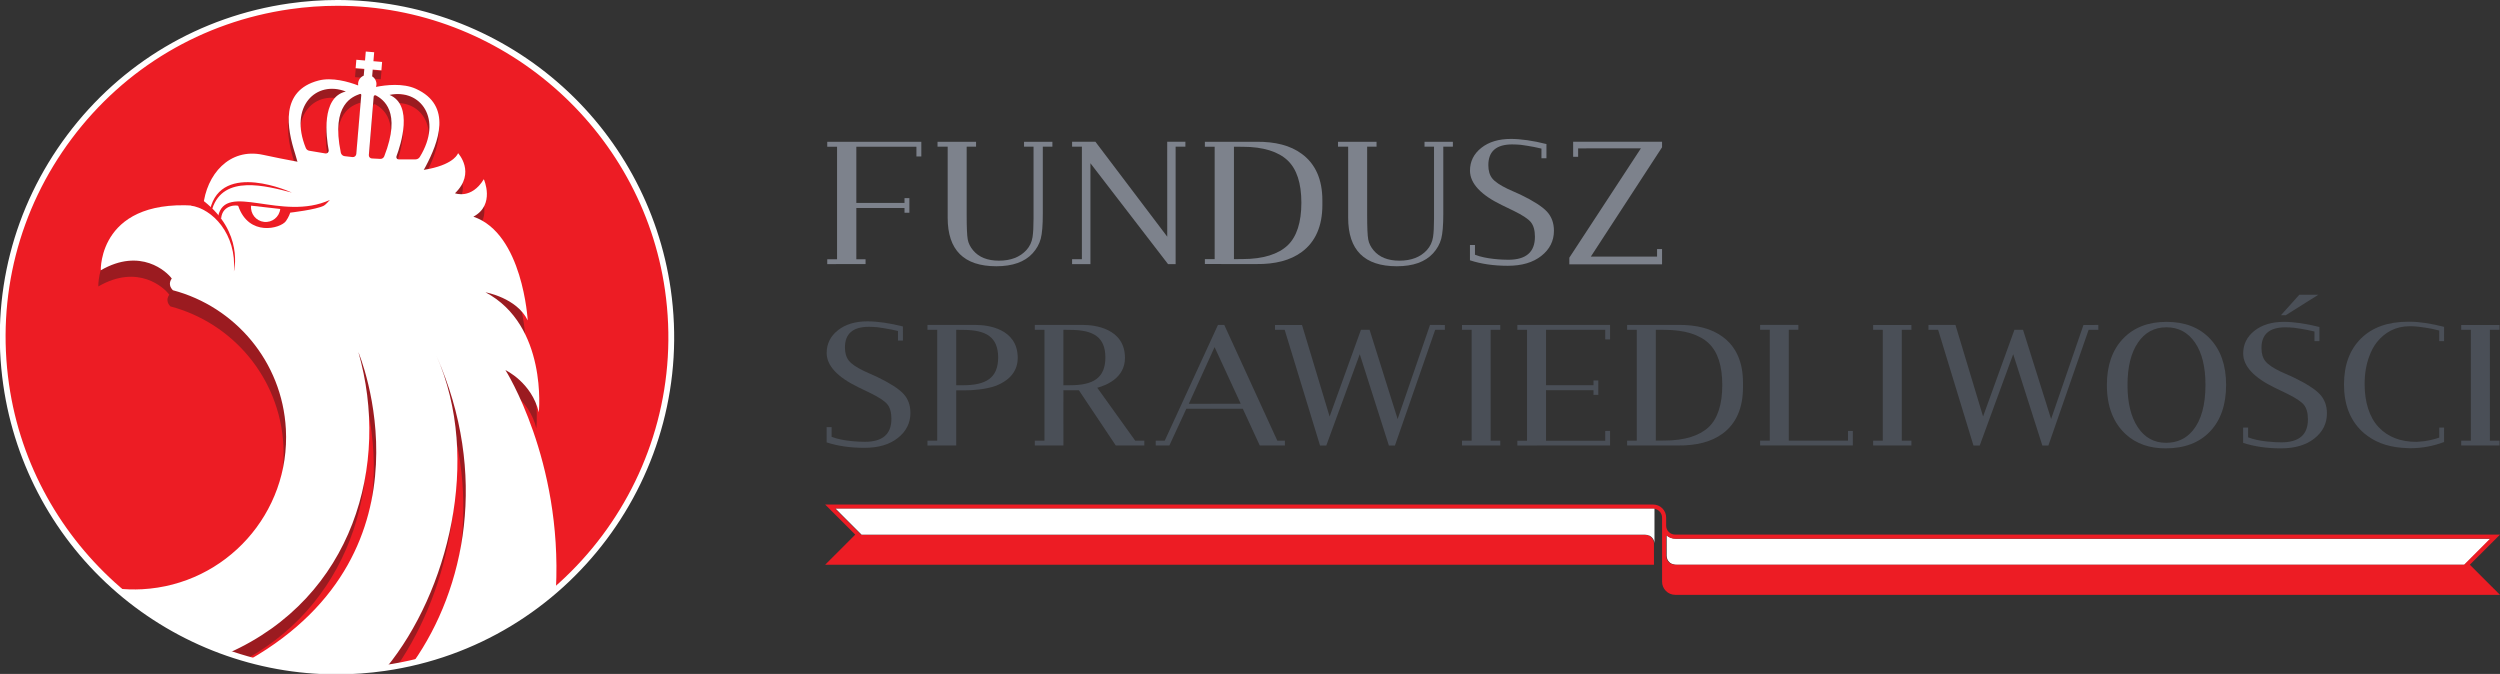 <?xml version="1.0" encoding="UTF-8" standalone="no"?>
<svg
   xmlns:dc="http://purl.org/dc/elements/1.1/"
   xmlns:cc="http://creativecommons.org/ns#"
   xmlns:rdf="http://www.w3.org/1999/02/22-rdf-syntax-ns#"
   xmlns:svg="http://www.w3.org/2000/svg"
   xmlns="http://www.w3.org/2000/svg"
   id="svg8"
   version="1.1"
   viewBox="0 0 193.895 52.271"
   height="52.271mm"
   width="193.895mm">
  <rect x="0" y="0" width="193.895" height="52.271" fill="#333333" stroke="none"/>
  <defs
     id="defs2">
    <clipPath
       clipPathUnits="userSpaceOnUse"
       id="clipPath3873">
      <path
         d="M 0,595.276 H 595.276 V 0 H 0 Z"
         id="path3871" />
    </clipPath>
  </defs>
  <g
     transform="translate(35.787,-112.134)"
     id="layer1">
    <g
       transform="translate(-43.845,-12.096)"
       id="layer1-3">
      <g
         transform="matrix(0.353,0,0,-0.353,59.838,146.683)"
         id="g3875">
        <path
           id="path3877"
           style="fill:#ed1c24;fill-opacity:1;fill-rule:nonzero;stroke:none"
           d="m 0,0 c 5.764,-40.147 -22.108,-77.367 -62.256,-83.131 -40.146,-5.763 -77.365,22.109 -83.13,62.256 -5.764,40.147 22.109,77.367 62.256,83.131 C -42.983,68.02 -5.765,40.147 0,0" />
      </g>
      <g
         transform="matrix(0.353,0,0,-0.353,49.656,157.462)"
         id="g3879">
        <path
           id="path3881"
           style="fill:#9b1b20;fill-opacity:1;fill-rule:nonzero;stroke:none"
           d="m 0,0 c 0,0 1.983,19.097 -11.714,26.37 0,0 6.886,-1.216 9.278,-6.173 0,0 -1.067,19.111 -11.939,22.787 4.851,2.583 2.296,8.235 2.296,8.235 -2.742,-4.51 -6.336,-3.09 -6.336,-3.09 4.675,4.546 0.672,8.812 0.672,8.812 0,0 -2.569,-9.084 -42.846,-0.367 -7.409,1.603 -12.471,-4.352 -13.154,-11.334 -23.056,2.499 -22.497,-14.034 -22.497,-14.034 8.756,5.073 14.539,-0.319 15.6,-1.824 0,0 -1.083,-1.221 0.247,-2.561 13.632,-3.607 24.009,-15.65 24.82,-30.491 1.007,-18.433 -13.119,-34.191 -31.552,-35.199 -0.141,-0.008 -0.28,-0.008 -0.42,-0.014 7.147,-5.295 15.251,-9.29 23.935,-11.723 23.761,13.302 30.626,40.59 23.968,63.839 0,0 16.976,-40.365 -19.613,-64.93 8.275,-1.779 16.996,-2.152 25.863,-0.879 0.968,0.138 1.922,0.312 2.875,0.487 11.531,16.889 17.33,43.476 7.996,64.585 10.654,-24.093 6.989,-47.261 -2.44,-63.34 10.893,2.883 20.662,8.145 28.827,15.133 0.411,26.729 -11.202,44.99 -11.202,44.99 0,0 5.782,-2.717 7.336,-9.279" />
      </g>
      <g
         transform="matrix(0.353,0,0,-0.353,40.234,137.287)"
         id="g3883">
        <path
           id="path3885"
           style="fill:#9b1b20;fill-opacity:1;fill-rule:nonzero;stroke:none"
           d="m 0,0 -3.699,-0.001 c -0.356,0 -0.603,0.354 -0.478,0.687 0.946,2.524 3.77,11.256 -1.519,13.479 C 1.112,15.588 6.084,8.89 0.952,0.534 0.748,0.204 0.389,0 0,0 m -7.737,0.107 -1.861,0.098 c -0.386,0.021 -0.68,0.356 -0.648,0.742 l 1.058,12.838 c 0.021,0.249 0.292,0.392 0.507,0.267 1.491,-0.863 5.717,-3.423 1.814,-13.38 -0.139,-0.355 -0.488,-0.585 -0.87,-0.565 m -6.101,0.399 -1.729,0.198 c -0.414,0.047 -0.752,0.358 -0.836,0.766 -2.252,10.823 2.782,12.363 4.195,12.901 0.152,0.057 0.312,-0.062 0.298,-0.224 L -13.009,1.185 c -0.034,-0.42 -0.41,-0.728 -0.829,-0.679 m -5.977,0.8 -3.536,0.596 c -0.335,0.056 -0.615,0.285 -0.744,0.598 -3.736,9.134 2.294,14.952 8.789,12.412 -5.461,-1.285 -4.305,-9.997 -3.77,-12.856 0.083,-0.439 -0.298,-0.825 -0.739,-0.75 M 0.064,15.518 c -2.802,1.265 -6.517,0.844 -8.74,0.405 0.047,0.144 0.082,0.292 0.096,0.45 0.065,0.778 -0.325,1.483 -0.941,1.874 l 0.125,1.479 1.906,-0.161 0.155,1.845 -1.906,0.162 0.165,1.968 -1.845,0.155 -0.166,-1.968 -1.906,0.162 -0.156,-1.846 1.907,-0.161 -0.126,-1.48 c -0.674,-0.281 -1.176,-0.91 -1.242,-1.689 -0.013,-0.16 -0.003,-0.317 0.02,-0.47 -2.112,0.807 -5.727,1.861 -8.722,1.078 -8.511,-2.223 -6.905,-10.566 -5.122,-16.105 v 0.001 l 0.879,-3.051 c 17.131,-3.435 26.412,-2.23 26.412,-2.23 l 1.397,2.538 C 4.977,3.62 8.245,11.825 0.064,15.518" />
      </g>
      <g
         transform="matrix(0.353,0,0,-0.353,36.838,131.479)"
         id="g3887">
        <path
           id="path3889"
           style="fill:#9b1b20;fill-opacity:1;fill-rule:nonzero;stroke:none"
           d="m 0,0 c -0.047,-0.54 -0.521,-0.939 -1.061,-0.892 -0.538,0.046 -0.938,0.52 -0.891,1.059 0.046,0.539 0.52,0.939 1.058,0.892 C -0.354,1.013 0.046,0.539 0,0" />
      </g>
      <g
         transform="matrix(0.353,0,0,-0.353,40.282,136.591)"
         id="g3891">
        <path
           id="path3893"
           style="fill:#ffffff;fill-opacity:1;fill-rule:nonzero;stroke:none"
           d="m 0,0 -3.7,-0.001 c -0.356,0 -0.603,0.354 -0.478,0.686 0.947,2.525 3.77,11.256 -1.519,13.48 C 1.111,15.588 6.083,8.89 0.952,0.534 0.747,0.203 0.388,0 0,0 m -7.738,0.106 -1.861,0.099 c -0.386,0.021 -0.678,0.356 -0.647,0.741 l 1.058,12.839 c 0.02,0.249 0.292,0.392 0.506,0.267 1.491,-0.863 5.717,-3.423 1.816,-13.381 -0.141,-0.355 -0.49,-0.584 -0.872,-0.565 m -6.1,0.399 -1.729,0.198 c -0.415,0.048 -0.752,0.358 -0.837,0.766 -2.252,10.823 2.782,12.363 4.196,12.901 0.152,0.058 0.312,-0.061 0.298,-0.224 L -13.009,1.185 c -0.035,-0.421 -0.411,-0.728 -0.829,-0.68 m -5.978,0.801 -3.536,0.595 c -0.335,0.057 -0.614,0.285 -0.744,0.599 -3.736,9.134 2.295,14.952 8.789,12.412 -5.461,-1.286 -4.304,-9.997 -3.769,-12.856 0.082,-0.44 -0.299,-0.826 -0.74,-0.75 M 0.063,15.518 c -2.802,1.265 -6.517,0.844 -8.739,0.405 0.046,0.144 0.081,0.292 0.095,0.45 0.065,0.777 -0.325,1.482 -0.941,1.873 l 0.125,1.48 1.906,-0.161 0.155,1.845 -1.906,0.162 0.166,1.968 -1.845,0.155 -0.167,-1.968 -1.906,0.161 -0.155,-1.846 1.906,-0.16 -0.126,-1.481 c -0.674,-0.28 -1.176,-0.91 -1.24,-1.689 -0.015,-0.16 -0.004,-0.316 0.018,-0.47 -2.112,0.808 -5.727,1.862 -8.721,1.079 -8.512,-2.224 -6.905,-10.567 -5.123,-16.105 l 0.879,-3.051 C -8.424,-5.27 0.856,-4.064 0.856,-4.064 l 1.397,2.538 c 2.723,5.147 5.991,13.351 -2.19,17.044" />
      </g>
      <g
         transform="matrix(0.353,0,0,-0.353,36.885,130.784)"
         id="g3895">
        <path
           id="path3897"
           style="fill:#ffffff;fill-opacity:1;fill-rule:nonzero;stroke:none"
           d="m 0,0 c -0.047,-0.539 -0.521,-0.938 -1.06,-0.892 -0.539,0.046 -0.938,0.52 -0.892,1.059 0.046,0.54 0.52,0.939 1.059,0.892 C -0.354,1.013 0.046,0.539 0,0" />
      </g>
      <g
         transform="matrix(0.353,0,0,-0.353,49.847,156.208)"
         id="g3899">
        <path
           id="path3901"
           style="fill:#ffffff;fill-opacity:1;fill-rule:nonzero;stroke:none"
           d="m 0,0 c 0,0 1.983,19.097 -11.715,26.37 0,0 6.887,-1.216 9.279,-6.173 0,0 -1.067,19.11 -11.94,22.786 4.852,2.583 2.296,8.235 2.296,8.235 -2.742,-4.509 -6.335,-3.089 -6.335,-3.089 4.675,4.546 0.672,8.812 0.672,8.812 0,0 -2.569,-9.084 -42.846,-0.367 -7.41,1.603 -12.472,-4.353 -13.154,-11.335 -23.056,2.5 -22.497,-14.033 -22.497,-14.033 8.756,5.073 14.539,-0.32 15.6,-1.825 0,0 -1.083,-1.22 0.247,-2.56 13.632,-3.608 24.009,-15.65 24.82,-30.491 1.007,-18.433 -13.119,-34.192 -31.554,-35.199 -1.89,-0.104 -3.751,-0.042 -5.571,0.162 7.141,-6.237 15.46,-11.079 24.508,-14.19 27.447,12.22 35.615,41.451 28.547,66.13 0,0 18.245,-43.389 -23.878,-67.576 9.362,-2.533 19.378,-3.252 29.586,-1.786 0.156,0.023 0.307,0.055 0.463,0.078 13.431,16.439 21.052,45.701 10.951,68.547 11.59,-26.211 6.234,-51.325 -5.058,-67.41 11.927,2.788 22.576,8.407 31.34,16.029 C 5.203,-10.439 -7.336,9.279 -7.336,9.279 -7.336,9.279 -1.554,6.562 0,0" />
      </g>
      <g
         transform="matrix(0.353,0,0,-0.353,24.975,141.017)"
         id="g3903">
        <path
           id="path3905"
           style="fill:#ed1c24;fill-opacity:1;fill-rule:nonzero;stroke:none"
           d="m 0,0 c 1.558,7.75 13.995,-1.233 24.556,3.633 0,0 -0.91,-1.05 -1.312,-1.262 -1.671,-0.883 -7.401,-1.536 -7.401,-1.536 0,0 -0.276,-0.922 -0.948,-1.859 C 13.716,-2.666 6.733,-4.493 4.421,2.309 4.358,2.495 0.945,2.754 0.659,-0.456 Z" />
      </g>
      <g
         transform="matrix(0.353,0,0,-0.353,28.536,141.439)"
         id="g3907">
        <path
           id="path3909"
           style="fill:#ffffff;fill-opacity:1;fill-rule:nonzero;stroke:none"
           d="M 0,0 C 1.769,-0.2 3.365,1.072 3.564,2.841 L -2.841,3.564 C -3.041,1.795 -1.77,0.2 0,0" />
      </g>
      <g
         transform="matrix(0.353,0,0,-0.353,22.841,140.174)"
         id="g3911">
        <path
           id="path3913"
           style="fill:#ed1c24;fill-opacity:1;fill-rule:nonzero;stroke:none"
           d="m 0,0 c 4.778,-0.664 10.146,-6.245 9.516,-14.473 0,0 2.277,8.589 -6.708,15.531 z" />
      </g>
      <g
         transform="matrix(0.353,0,0,-0.353,24.527,140.407)"
         id="g3915">
        <path
           id="path3917"
           style="fill:#ed1c24;fill-opacity:1;fill-rule:nonzero;stroke:none"
           d="m 0,0 c 2.442,7.529 11.818,4.986 17.473,3.514 0,0 -15.478,7.129 -17.981,-3.762 z" />
      </g>
      <g
         transform="matrix(0.353,0,0,-0.353,34.228,124.679)"
         id="g3919">
        <path
           id="path3921"
           style="fill:#ffffff;fill-opacity:1;fill-rule:nonzero;stroke:none"
           d="m 0,0 c -3.468,0 -6.979,-0.252 -10.438,-0.749 -19.249,-2.764 -36.27,-12.857 -47.926,-28.423 -11.657,-15.565 -16.555,-34.739 -13.79,-53.986 5.112,-35.612 36.053,-62.465 71.97,-62.465 3.467,0 6.98,0.252 10.439,0.749 39.735,5.705 67.422,42.674 61.716,82.409 C 66.858,-26.854 35.918,0 0,0 m -0.184,-146.896 c -17.644,0 -34.769,6.368 -48.219,17.931 -13.581,11.674 -22.463,27.878 -25.012,45.626 -2.812,19.585 2.172,39.093 14.032,54.929 11.861,15.838 29.179,26.109 48.764,28.921 3.517,0.505 7.092,0.762 10.619,0.762 17.646,0 34.771,-6.368 48.221,-17.931 13.579,-11.675 22.463,-27.878 25.009,-45.626 5.806,-40.43 -22.363,-78.046 -62.792,-83.85 -3.52,-0.506 -7.093,-0.762 -10.622,-0.762" />
      </g>
      <g
         transform="matrix(0.353,0,0,-0.353,124.417,149.81)"
         id="g3923">
        <path
           id="path3925"
           style="fill:#4a4f57;fill-opacity:1;fill-rule:nonzero;stroke:none"
           d="M 0,0 V 1.062 H -8.414 V 0 h 2.116 v -24.359 h -2.116 v -1.057 H 0 v 1.057 H -2.12 V 0" />
      </g>
      <g
         transform="matrix(0.353,0,0,-0.353,156.304,149.81)"
         id="g3927">
        <path
           id="path3929"
           style="fill:#4a4f57;fill-opacity:1;fill-rule:nonzero;stroke:none"
           d="M 0,0 V 1.062 H -8.414 V 0 h 2.12 v -24.359 h -2.12 v -1.057 H 0 v 1.057 H -2.12 V 0" />
      </g>
      <g
         transform="matrix(0.353,0,0,-0.353,201.915,149.81)"
         id="g3931">
        <path
           id="path3933"
           style="fill:#4a4f57;fill-opacity:1;fill-rule:nonzero;stroke:none"
           d="M 0,0 V 1.062 H -8.417 V 0 h 2.123 v -24.359 h -2.123 v -1.057 H 0 v 1.057 H -2.118 V 0" />
      </g>
      <g
         transform="matrix(0.353,0,0,-0.353,132.932,150.554)"
         id="g3935">
        <path
           id="path3937"
           style="fill:#4a4f57;fill-opacity:1;fill-rule:nonzero;stroke:none"
           d="M 0,0 V 3.177 L -20.372,3.18 V 2.111 h 2.122 v -24.368 h -2.122 v -1.055 L -0.005,-23.3 H 0 v 3.197 h -1.063 v -2.154 h -13.013 v 11.102 h 10.433 v -1.033 h 1.057 v 3.165 h -1.057 v -1.04 H -14.076 V 2.105 H -1.063 V 0" />
      </g>
      <g
         transform="matrix(0.353,0,0,-0.353,78.129,154.776)"
         id="g3939">
        <path
           id="path3941"
           style="fill:#4a4f57;fill-opacity:1;fill-rule:nonzero;stroke:none"
           d="m 0,0 c -1.025,1.108 -2.959,2.352 -5.811,3.73 l -2.833,1.273 c -1.655,0.796 -2.765,1.556 -3.336,2.267 -0.583,0.719 -0.877,1.688 -0.877,2.918 0,3.027 1.747,4.542 5.246,4.542 0.589,0 1.306,-0.036 1.788,-0.087 l 0.011,0.006 c 0,0 2.639,-0.343 4.605,-0.834 v -2.12 h 1.086 l -0.002,3.112 c -2.931,0.746 -5.665,1.124 -7.783,1.124 -2.678,0 -4.836,-0.652 -6.483,-1.952 -1.655,-1.311 -2.482,-2.975 -2.482,-4.992 0,-2.846 2.462,-5.362 6.971,-7.542 l 2.622,-1.27 c 1.909,-0.929 3.15,-1.749 3.734,-2.469 0.601,-0.727 0.896,-1.797 0.896,-3.202 0,-3.363 -1.939,-5.039 -5.823,-5.039 -1.198,0 -4.901,0.122 -7.318,1.097 v 2.132 h -1.094 v -3.359 c 2.458,-0.799 5.22,-1.194 8.293,-1.194 3.076,0 5.527,0.716 7.349,2.163 1.846,1.455 2.77,3.29 2.77,5.511 C 1.529,-2.496 1.017,-1.1 0,0" />
      </g>
      <g
         transform="matrix(0.353,0,0,-0.353,91.055,154.108)"
         id="g3943">
        <path
           id="path3945"
           style="fill:#4a4f57;fill-opacity:1;fill-rule:nonzero;stroke:none"
           d="M 0,0 H -1.478 V 12.185 L 0,12.16 c 5.143,0 7.73,-1.587 7.748,-6.057 V 6.098 C 7.73,1.635 5.143,0 0,0 M 14.296,-12.175 5.963,-0.554 c 1.833,0.495 6.085,2.085 6.085,6.557 0,6.548 -6.807,7.243 -9.132,7.243 L -7.761,13.25 v -1.065 h 2.121 v -24.36 h -2.121 v -1.056 l 6.287,-0.007 -0.004,12.129 h 3.405 l 8.106,-12.129 6.267,0.007 v 1.056" />
      </g>
      <g
         transform="matrix(0.353,0,0,-0.353,82.999,154.499)"
         id="g3947">
        <path
           id="path3949"
           style="fill:#4a4f57;fill-opacity:1;fill-rule:nonzero;stroke:none"
           d="M 0,0 H -0.292" />
      </g>
      <g
         transform="matrix(0.353,0,0,-0.353,85.474,151.955)"
         id="g3951">
        <path
           id="path3953"
           style="fill:#4a4f57;fill-opacity:1;fill-rule:nonzero;stroke:none"
           d="m 0,0 c -0.021,-4.469 -2.602,-6.103 -7.747,-6.103 h -1.47 V 6.082 l 1.47,-0.02 C -2.602,6.062 -0.021,4.472 0,0 M -4.823,7.144 H -15.531 V 6.082 h 2.142 v -24.363 h -2.142 v -1.06 l 6.314,0.007 v 12.122 h 2.201 c 0.924,0.003 4.081,0.09 6.595,1.022 2.028,0.804 4.718,2.525 4.718,6.093 0,6.546 -6.798,7.241 -9.12,7.241" />
      </g>
      <g
         transform="matrix(0.353,0,0,-0.353,100.26,155.549)"
         id="g3955">
        <path
           id="path3957"
           style="fill:#4a4f57;fill-opacity:1;fill-rule:nonzero;stroke:none"
           d="M 0,0 5.662,12.459 11.402,0.024 Z M 19.441,-8.091 7.789,17.334 H 6.404 L -5.284,-8.091 H -7.27 v -1.058 l 2.998,-0.005 3.73,8.075 h 12.405 l 3.722,-8.075 5.525,0.005 v 1.058" />
      </g>
      <g
         transform="matrix(0.353,0,0,-0.353,141.635,154.096)"
         id="g3959">
        <path
           id="path3961"
           style="fill:#4a4f57;fill-opacity:1;fill-rule:nonzero;stroke:none"
           d="m 0,0 v -0.002 c -0.007,-4.219 -0.998,-7.342 -2.981,-9.224 -1.984,-1.871 -5.229,-2.963 -9.721,-2.963 l -1.907,-0.016 v 24.35 l 1.907,-0.009 c 4.492,0 7.737,-1.079 9.721,-2.955 C -0.998,7.299 -0.007,4.25 0,0.038 V 0.016 Z m 0.102,10.593 c -2.479,1.837 -5.766,2.669 -9.861,2.627 l -11.148,-0.009 v -1.06 h 2.122 v -24.359 h -2.122 v -1.057 l 11.148,-0.006 c 4.095,-0.047 7.382,0.793 9.861,2.63 2.954,2.186 4.447,5.618 4.447,10.149 v 1.02 c 0,4.527 -1.493,7.884 -4.447,10.065" />
      </g>
      <g
         transform="matrix(0.353,0,0,-0.353,151.385,157.654)"
         id="g3963">
        <path
           id="path3965"
           style="fill:#4a4f57;fill-opacity:1;fill-rule:nonzero;stroke:none"
           d="m 0,0 v -2.127 h -13.011 v 24.363 h 2.105 v 1.062 h -8.401 v -1.062 h 2.123 V -2.127 h -2.123 v -1.06 H 1.057 V 0" />
      </g>
      <g
         transform="matrix(0.353,0,0,-0.353,197.615,157.395)"
         id="g3967">
        <path
           id="path3969"
           style="fill:#4a4f57;fill-opacity:1;fill-rule:nonzero;stroke:none"
           d="M 0,0 H -1.058 V -2.199 C -2.56,-2.7 -3.985,-2.995 -5.339,-3.074 c -0.247,-0.009 -0.499,-0.054 -0.746,-0.054 -3.513,0 -6.278,1.082 -8.309,3.245 -2.042,2.167 -3.062,5.561 -3.062,9.438 0,2.313 0.357,4.297 0.991,6.032 0.418,1.147 0.943,2.208 1.637,3.097 1.764,2.257 4.187,3.591 7.274,3.591 0.084,0 0.677,-0.011 0.868,-0.021 0.347,-0.018 0.682,-0.038 0.986,-0.074 l 0.009,-0.004 c 0,0 2.599,-0.279 4.633,-0.846 v -2.327 h 1.06 L 0,22.14 c -2.928,0.751 -5.453,1.127 -7.573,1.127 -0.048,0 -0.093,-0.007 -0.147,-0.007 -0.051,0 -0.112,0.007 -0.171,0.007 -4.427,0 -7.881,-1.233 -10.357,-3.684 -2.493,-2.458 -3.737,-5.83 -3.737,-10.116 0,-4.322 1.298,-7.731 3.899,-10.238 0.411,-0.401 0.863,-0.76 1.329,-1.093 2.291,-1.664 5.17,-2.536 8.63,-2.635 0.212,-0.012 0.407,-0.027 0.63,-0.027 2.685,0 5.181,0.474 7.499,1.371" />
      </g>
      <g
         transform="matrix(0.353,0,0,-0.353,176.087,149.614)"
         id="g3971">
        <path
           id="path3973"
           style="fill:#4a4f57;fill-opacity:1;fill-rule:nonzero;stroke:none"
           d="m 0,0 c -2.669,0 -4.756,-1.131 -6.285,-3.384 -1.525,-2.256 -2.282,-5.354 -2.282,-9.294 0,-3.913 0.754,-7.009 2.264,-9.287 1.511,-2.277 3.58,-3.415 6.199,-3.415 2.44,0 4.406,0.901 5.885,2.702 1.856,2.251 2.782,5.598 2.782,10.036 0,3.94 -0.762,7.025 -2.283,9.258 C 4.742,-1.131 2.646,0 0,0 m 0,1.194 c 4.038,0 7.233,-1.239 9.579,-3.721 2.346,-2.478 3.517,-5.858 3.517,-10.137 0,-4.352 -1.181,-7.763 -3.537,-10.23 -2.345,-2.47 -5.599,-3.705 -9.761,-3.705 -3.551,0 -6.447,1.019 -8.685,3.042 -2.808,2.559 -4.211,6.175 -4.211,10.862 0,4.285 1.171,7.669 3.514,10.15 2.361,2.493 5.55,3.739 9.584,3.739" />
      </g>
      <g
         transform="matrix(0.353,0,0,-0.353,170.8,149.433)"
         id="g3975">
        <path
           id="path3977"
           style="fill:#4a4f57;fill-opacity:1;fill-rule:nonzero;stroke:none"
           d="m 0,0 -3.268,-0.009 -7.107,-20.658 -6.164,19.599 h -1.896 l -6.887,-19.048 -6.065,20.114 h -5.936 v -1.066 h 2.128 l 7.763,-25.423 h 1.372 l 7.356,20.071 6.406,-20.071 h 1.326 L -2.13,-1.068 H 0" />
      </g>
      <g
         transform="matrix(0.353,0,0,-0.353,120.12,149.434)"
         id="g3979">
        <path
           id="path3981"
           style="fill:#4a4f57;fill-opacity:1;fill-rule:nonzero;stroke:none"
           d="m 0,0 -3.268,0.002 -7.112,-20.673 -6.159,19.605 h -1.902 L -25.324,-20.119 -31.391,0 h -5.934 v -1.066 h 2.125 l 7.771,-25.423 h 1.372 l 7.355,20.065 6.397,-20.065 h 1.329 l 8.842,25.423 H 0" />
      </g>
      <g
         transform="matrix(0.353,0,0,-0.353,187.99,154.816)"
         id="g3983">
        <path
           id="path3985"
           style="fill:#4a4f57;fill-opacity:1;fill-rule:nonzero;stroke:none"
           d="M 0,0 C -1.026,1.106 -2.957,2.354 -5.809,3.734 L -8.64,5.003 c -1.662,0.794 -2.77,1.552 -3.339,2.267 -0.586,0.712 -0.876,1.684 -0.876,2.916 0,3.029 1.751,4.544 5.25,4.544 0.58,0 1.306,-0.036 1.783,-0.089 l 0.009,0.008 c 0,0 2.64,-0.348 4.603,-0.838 v -2.119 h 1.088 v 3.11 c -2.923,0.749 -5.664,1.129 -7.784,1.129 -2.679,0 -4.84,-0.657 -6.481,-1.952 -1.655,-1.315 -2.482,-2.977 -2.482,-4.992 0,-2.848 2.46,-5.36 6.964,-7.542 L -7.277,0.18 c 1.909,-0.934 3.153,-1.759 3.739,-2.472 0.597,-0.73 0.891,-1.794 0.891,-3.204 0,-3.363 -1.936,-5.046 -5.82,-5.046 -1.203,0 -4.906,0.128 -7.321,1.1 v 2.131 h -1.091 v -3.357 c 2.451,-0.789 5.213,-1.198 8.291,-1.198 3.074,0 5.525,0.721 7.356,2.168 1.838,1.454 2.76,3.294 2.76,5.509 C 1.528,-2.494 1.021,-1.103 0,0" />
      </g>
      <g
         transform="matrix(0.353,0,0,-0.353,184.963,148.677)"
         id="g3987">
        <path
           id="path3989"
           style="fill:#4a4f57;fill-opacity:1;fill-rule:nonzero;stroke:none"
           d="M 0,0 4.038,4.497 H 8.223 L 1.059,0" />
      </g>
      <g
         transform="matrix(0.353,0,0,-0.353,72.218,135.608)"
         id="g3991">
        <path
           id="path3993"
           style="fill:#7d828c;fill-opacity:1;fill-rule:nonzero;stroke:none"
           d="M 0,0 H 2.154 V -24.724 H 0 v -1.07 l 8.417,0.005 v 1.065 H 6.389 v 11.264 h 10.585 v -1.048 h 1.072 v 3.21 h -1.072 v -1.054 H 6.389 V -0.007 H 19.591 V -2.142 H 20.67 V 1.082 L 0,1.083 Z" />
      </g>
      <g
         transform="matrix(0.353,0,0,-0.353,98.587,142.586)"
         id="g3995">
        <path
           id="path3997"
           style="fill:#7d828c;fill-opacity:1;fill-rule:nonzero;stroke:none"
           d="m 0,0 -15.786,20.862 -5.119,-0.006 V 19.77 h 2.153 V -4.954 h -2.153 v -1.079 h 4.029 V 16.135 L 0.183,-6.038 1.84,-6.033 V 19.77 h 2.147 v 1.086 l -3.996,0.006 z" />
      </g>
      <g
         transform="matrix(0.353,0,0,-0.353,125.983,139.325)"
         id="g3999">
        <path
           id="path4001"
           style="fill:#7d828c;fill-opacity:1;fill-rule:nonzero;stroke:none"
           d="m 0,0 -2.839,1.274 c -1.66,0.802 -2.775,1.56 -3.348,2.274 -0.584,0.717 -0.874,1.695 -0.874,2.926 0,3.041 1.75,4.56 5.256,4.56 0.59,0 1.316,-0.04 1.796,-0.084 l 0.005,0.006 c 0,0 2.653,-0.344 4.612,-0.843 V 7.987 h 1.098 v 3.125 c -2.939,0.75 -5.684,1.128 -7.806,1.128 -2.683,0 -4.847,-0.655 -6.499,-1.957 -1.665,-1.317 -2.494,-2.988 -2.494,-5.007 0,-2.859 2.472,-5.382 6.993,-7.569 l 2.631,-1.277 c 1.908,-0.934 3.156,-1.752 3.746,-2.476 0.59,-0.73 0.898,-1.798 0.898,-3.206 0,-3.374 -1.95,-5.057 -5.846,-5.057 -1.192,0 -4.912,0.126 -7.329,1.106 v 2.137 h -1.099 v -3.361 c 2.454,-0.808 5.225,-1.207 8.315,-1.207 3.079,0 5.538,0.721 7.365,2.168 1.846,1.456 2.772,3.302 2.772,5.522 0,1.698 -0.513,3.098 -1.524,4.199 C 4.804,-2.635 2.858,-1.382 0,0" />
      </g>
      <g
         transform="matrix(0.353,0,0,-0.353,108.99,139.953)"
         id="g4003">
        <path
           id="path4005"
           style="fill:#7d828c;fill-opacity:1;fill-rule:nonzero;stroke:none"
           d="m 0,0 v -0.016 -0.002 c -0.007,-4.278 -1.012,-7.446 -3.024,-9.355 -2.011,-1.897 -5.302,-3.005 -9.858,-3.005 l -1.934,-0.016 v 24.695 l 1.934,-0.009 c 4.556,0 7.847,-1.095 9.858,-2.997 C -1.012,7.386 -0.007,4.294 0,0.023 Z m 0.103,10.727 c -2.513,1.863 -5.847,2.707 -10,2.664 l -11.306,-0.01 v -1.073 h 2.152 v -24.704 h -2.152 v -1.072 l 11.306,-0.007 c 4.153,-0.048 7.487,0.805 10,2.668 2.997,2.217 4.51,5.697 4.51,10.292 V 0.52 c 0,4.59 -1.513,7.995 -4.51,10.207" />
      </g>
      <g
         transform="matrix(0.353,0,0,-0.353,136.963,135.223)"
         id="g4007">
        <path
           id="path4009"
           style="fill:#7d828c;fill-opacity:1;fill-rule:nonzero;stroke:none"
           d="m 0,0 h -19.532 v -3.304 h 1.093 v 1.848 H -4.648 L -20.371,-25.474 V -26.93 H -1.093 -0.447 0 v 3.351 h -1.093 v -1.658 H -15.646 L 0,-1.219 Z" />
      </g>
      <g
         transform="matrix(0.353,0,0,-0.353,118.541,135.606)"
         id="g4011">
        <path
           id="path4013"
           style="fill:#7d828c;fill-opacity:1;fill-rule:nonzero;stroke:none"
           d="m 0,0 h 2.088 v -15.8 c 0,-1.766 -0.072,-3.119 -0.216,-4.056 -0.17,-1.104 -0.621,-2.06 -1.351,-2.865 -1.424,-1.55 -3.435,-2.325 -6.034,-2.325 -2.508,0 -4.395,0.751 -5.662,2.253 -0.639,0.757 -1.038,1.562 -1.194,2.415 -0.156,0.841 -0.235,2.631 -0.235,5.371 V 0 h 2.062 v 1.068 h -8.464 V 0 h 2.229 v -15.62 c 0,-7.101 3.565,-10.652 10.695,-10.652 3.566,0 6.217,0.944 7.954,2.83 0.888,0.973 1.488,2.049 1.802,3.226 0.301,1.141 0.451,2.955 0.451,5.444 V 0 H 6.229 V 1.068 H 0 Z" />
      </g>
      <g
         transform="matrix(0.353,0,0,-0.353,87.48,135.606)"
         id="g4015">
        <path
           id="path4017"
           style="fill:#7d828c;fill-opacity:1;fill-rule:nonzero;stroke:none"
           d="m 0,0 h 2.088 v -15.8 c 0,-1.766 -0.072,-3.119 -0.216,-4.056 -0.17,-1.104 -0.621,-2.06 -1.351,-2.865 -1.424,-1.55 -3.435,-2.325 -6.034,-2.325 -2.508,0 -4.395,0.751 -5.662,2.253 -0.639,0.757 -1.038,1.562 -1.194,2.415 -0.156,0.841 -0.235,2.631 -0.235,5.371 V 0 h 2.062 v 1.068 h -8.464 V 0 h 2.229 v -15.62 c 0,-7.101 3.565,-10.652 10.695,-10.652 3.566,0 6.218,0.944 7.954,2.83 0.888,0.973 1.489,2.049 1.802,3.226 0.301,1.141 0.451,2.955 0.451,5.444 L 4.125,0 H 6.23 V 1.068 H 0 Z" />
      </g>
      <g
         transform="matrix(0.353,0,0,-0.353,138.019,166.011)"
         id="g4019">
        <path
           id="path4021"
           style="fill:#ffffff;fill-opacity:1;fill-rule:nonzero;stroke:none"
           d="m 0,0 c -0.746,0 -1.439,0.268 -1.979,0.774 l 0.005,-4.545 c 0.01,-0.52 0.204,-0.996 0.567,-1.357 0.131,-0.138 0.27,-0.24 0.417,-0.327 0.37,-0.172 0.773,-0.271 1.19,-0.271 H 173.339 L 179.057,0 H 0" />
      </g>
      <g
         transform="matrix(0.353,0,0,-0.353,201.953,165.694)"
         id="g4023">
        <path
           id="path4025"
           style="fill:#ed1c24;fill-opacity:1;fill-rule:nonzero;stroke:none"
           d="m 0,0 -181.23,0.005 c -0.533,0 -1.036,0.209 -1.407,0.588 -0.371,0.371 -0.571,0.869 -0.571,1.398 v 1.726 c 0.005,0.774 -0.279,1.498 -0.822,2.046 -0.55,0.548 -1.274,0.846 -2.047,0.846 h -181.9 l 6.61,-6.609 -6.618,-6.622 h 182.102 l -0.004,4.666 v 0.064 c -0.019,0.465 -0.214,0.932 -0.571,1.294 -0.136,0.136 -0.285,0.249 -0.443,0.345 -0.344,0.149 -0.711,0.239 -1.1,0.249 h -172.095 l -5.708,5.712 h 179.727 c 0.045,0 0.095,0 0.14,-0.009 h 0.05 c 0.461,-0.045 0.882,-0.257 1.208,-0.584 0.376,-0.371 0.574,-0.864 0.574,-1.398 l 0.005,-14.056 c -0.005,-0.765 0.294,-1.49 0.843,-2.042 0.548,-0.548 1.277,-0.85 2.051,-0.85 H -0.004 l -6.62,6.613 z m -181.029,-6.622 c -0.417,0 -0.821,0.099 -1.191,0.27 -0.146,0.087 -0.286,0.19 -0.417,0.328 -0.362,0.361 -0.556,0.837 -0.566,1.356 l -0.005,4.546 c 0.539,-0.507 1.232,-0.774 1.978,-0.774 H -2.173 l -5.718,-5.726 h -173.138" />
      </g>
      <g
         transform="matrix(0.353,0,0,-0.353,136.309,163.681)"
         id="g4027">
        <path
           id="path4029"
           style="fill:#ffffff;fill-opacity:1;fill-rule:nonzero;stroke:none"
           d="m 0,0 h -179.727 l 5.708,-5.712 H -1.924 c 0.389,-0.01 0.756,-0.1 1.1,-0.249 0.158,-0.096 0.307,-0.209 0.443,-0.345 0.358,-0.362 0.552,-0.829 0.571,-1.294 v -0.113 7.704 H 0.141 C 0.095,-0.004 0.045,0 0,0" />
      </g>
    </g>
  </g>
</svg>
